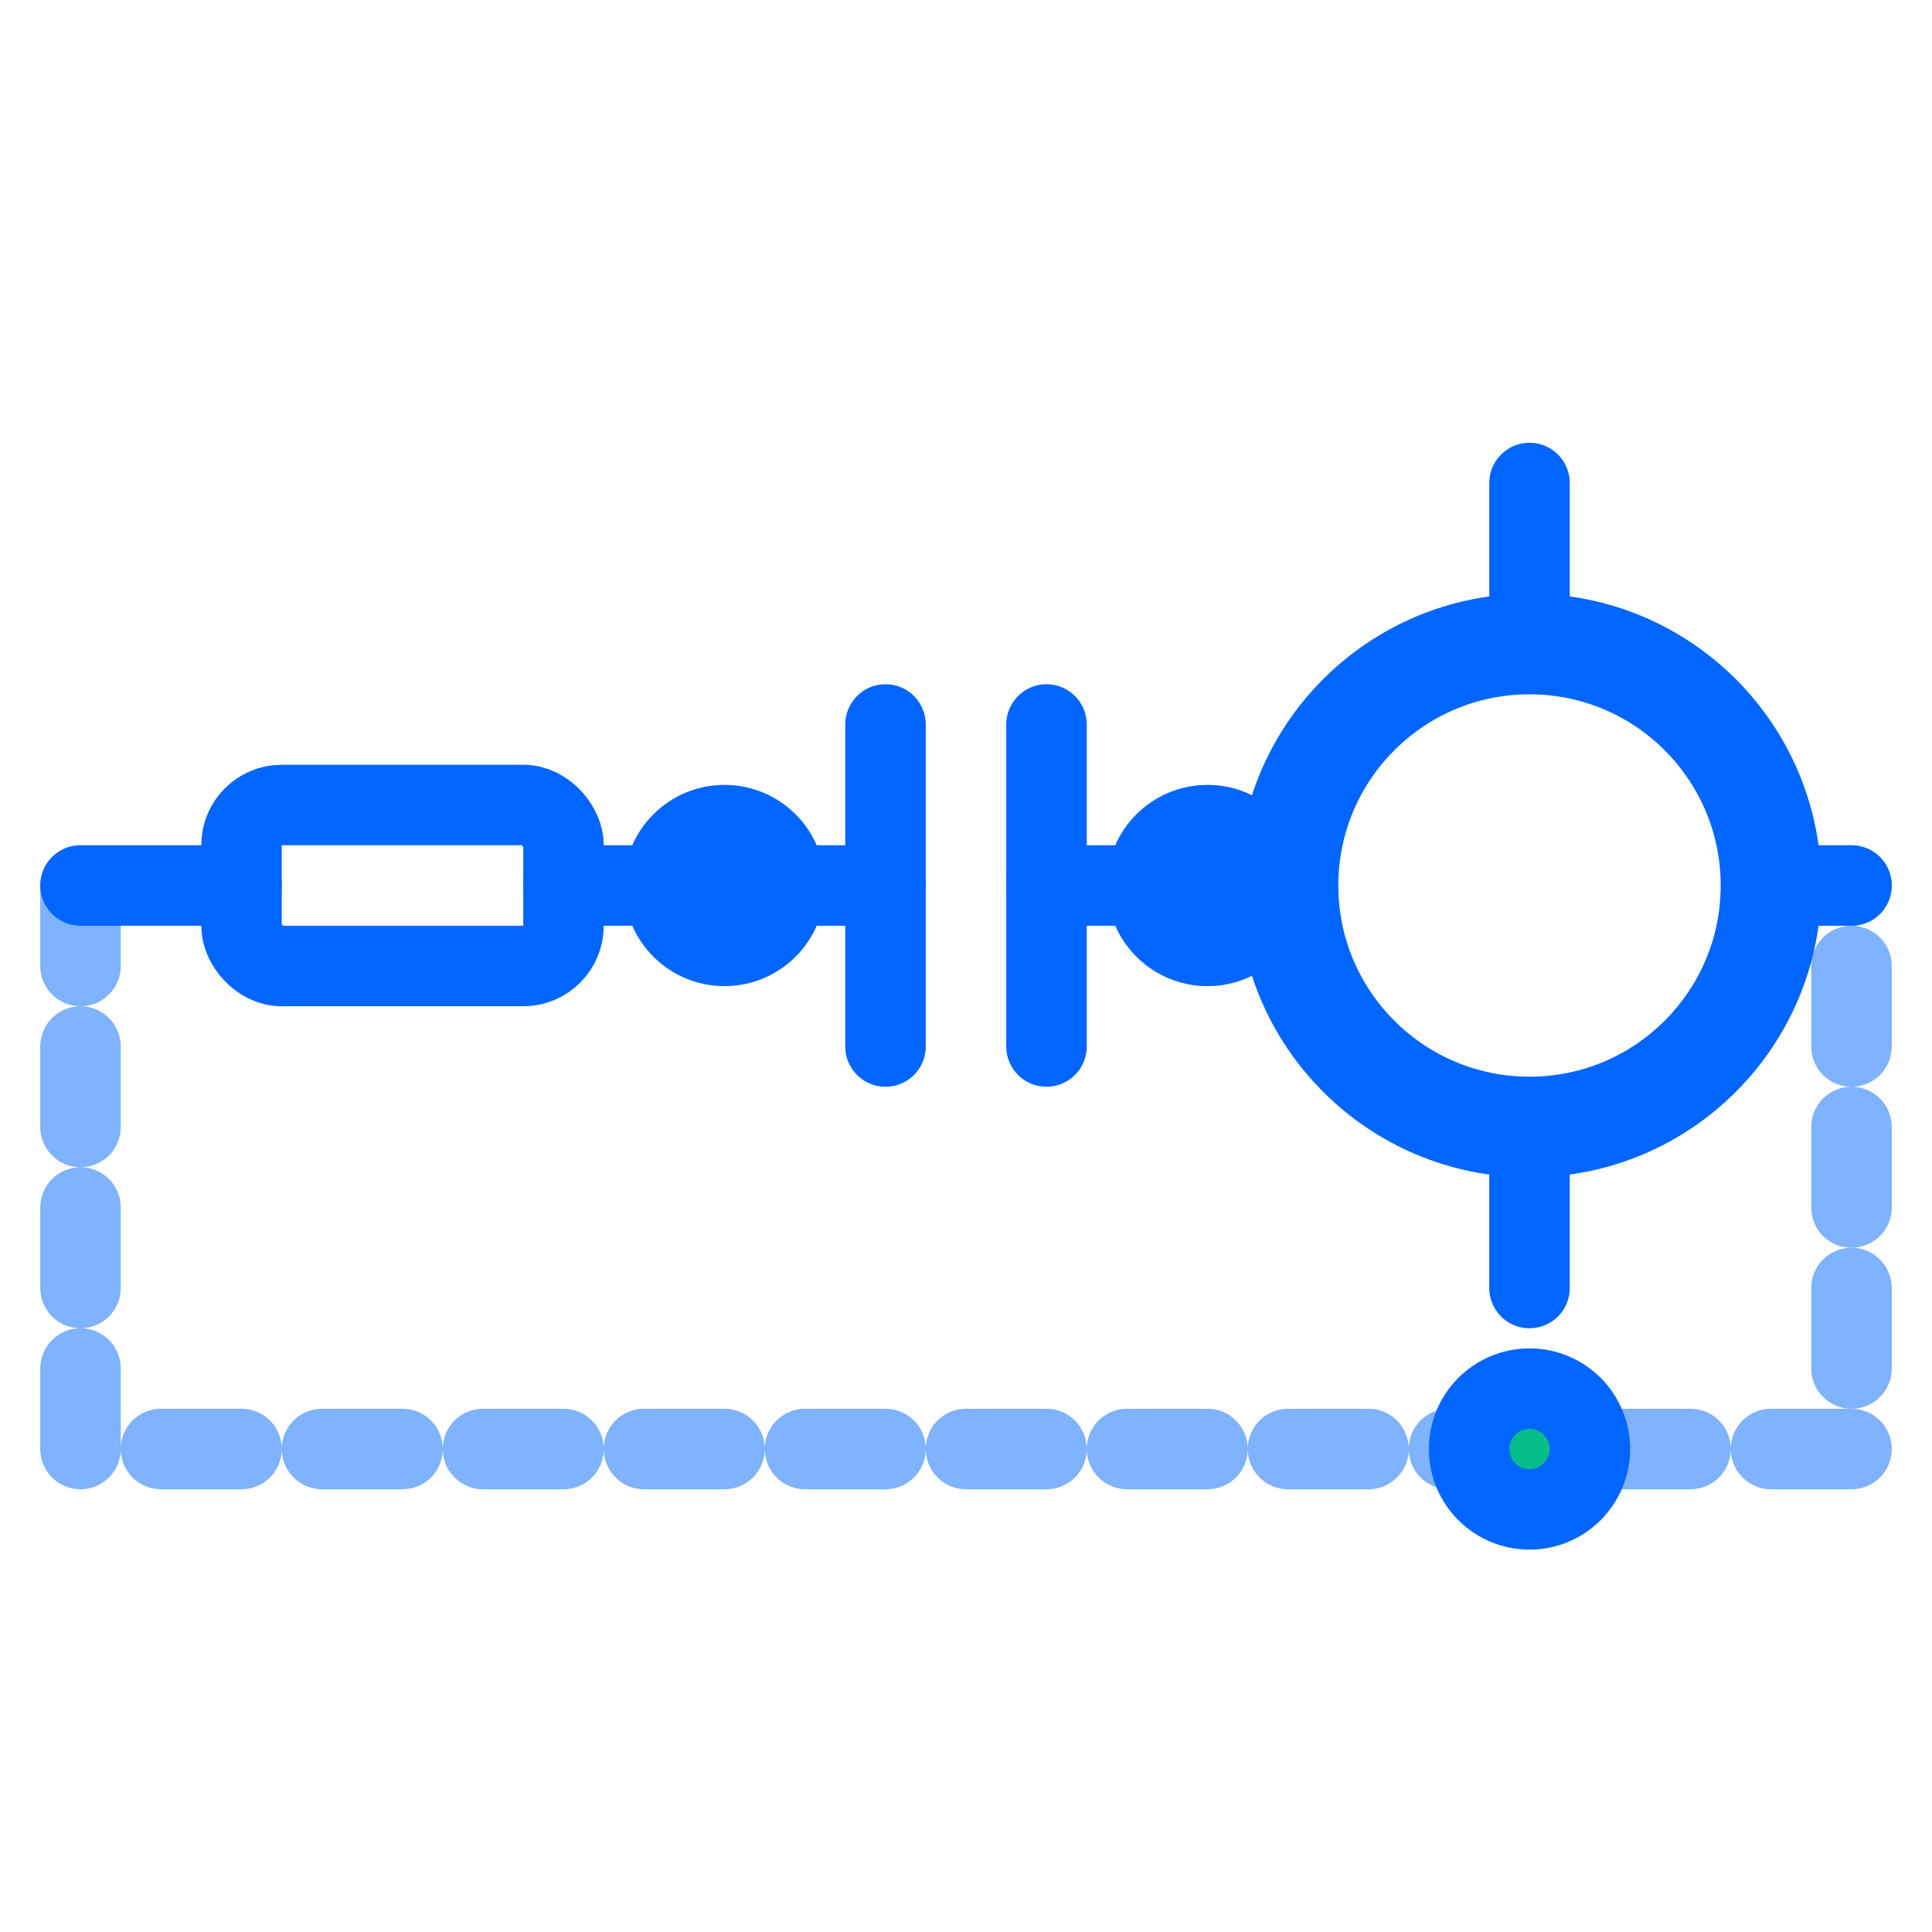 <svg xmlns="http://www.w3.org/2000/svg" width="48" height="48" viewBox="0 0 48 48" fill="none">
  <!-- Схемотехника: Электронная схема -->
  <g stroke="#0066FF" stroke-width="2" stroke-linecap="round" stroke-linejoin="round">
    <!-- Резистор -->
    <rect x="6" y="20" width="8" height="4" rx="1" fill="none"/>
    <line x1="2" y1="22" x2="6" y2="22"/>
    <line x1="14" y1="22" x2="18" y2="22"/>
    
    <!-- Конденсатор -->
    <line x1="22" y1="18" x2="22" y2="26"/>
    <line x1="26" y1="18" x2="26" y2="26"/>
    <line x1="18" y1="22" x2="22" y2="22"/>
    <line x1="26" y1="22" x2="30" y2="22"/>
    
    <!-- Транзистор/Микросхема -->
    <circle cx="38" cy="22" r="6" fill="none" stroke-width="2.5"/>
    <line x1="30" y1="22" x2="32" y2="22"/>
    <line x1="38" y1="16" x2="38" y2="12"/>
    <line x1="38" y1="28" x2="38" y2="32"/>
    <line x1="44" y1="22" x2="46" y2="22"/>
    
    <!-- Соединительные линии -->
    <path d="M 2 22 L 2 36 L 46 36 L 46 22" stroke-dasharray="2,2" opacity="0.5"/>
    
    <!-- Узлы соединения -->
    <circle cx="18" cy="22" r="1.5" fill="#0066FF"/>
    <circle cx="30" cy="22" r="1.5" fill="#0066FF"/>
    <circle cx="38" cy="36" r="1.5" fill="#07be8a"/>
  </g>
</svg>
